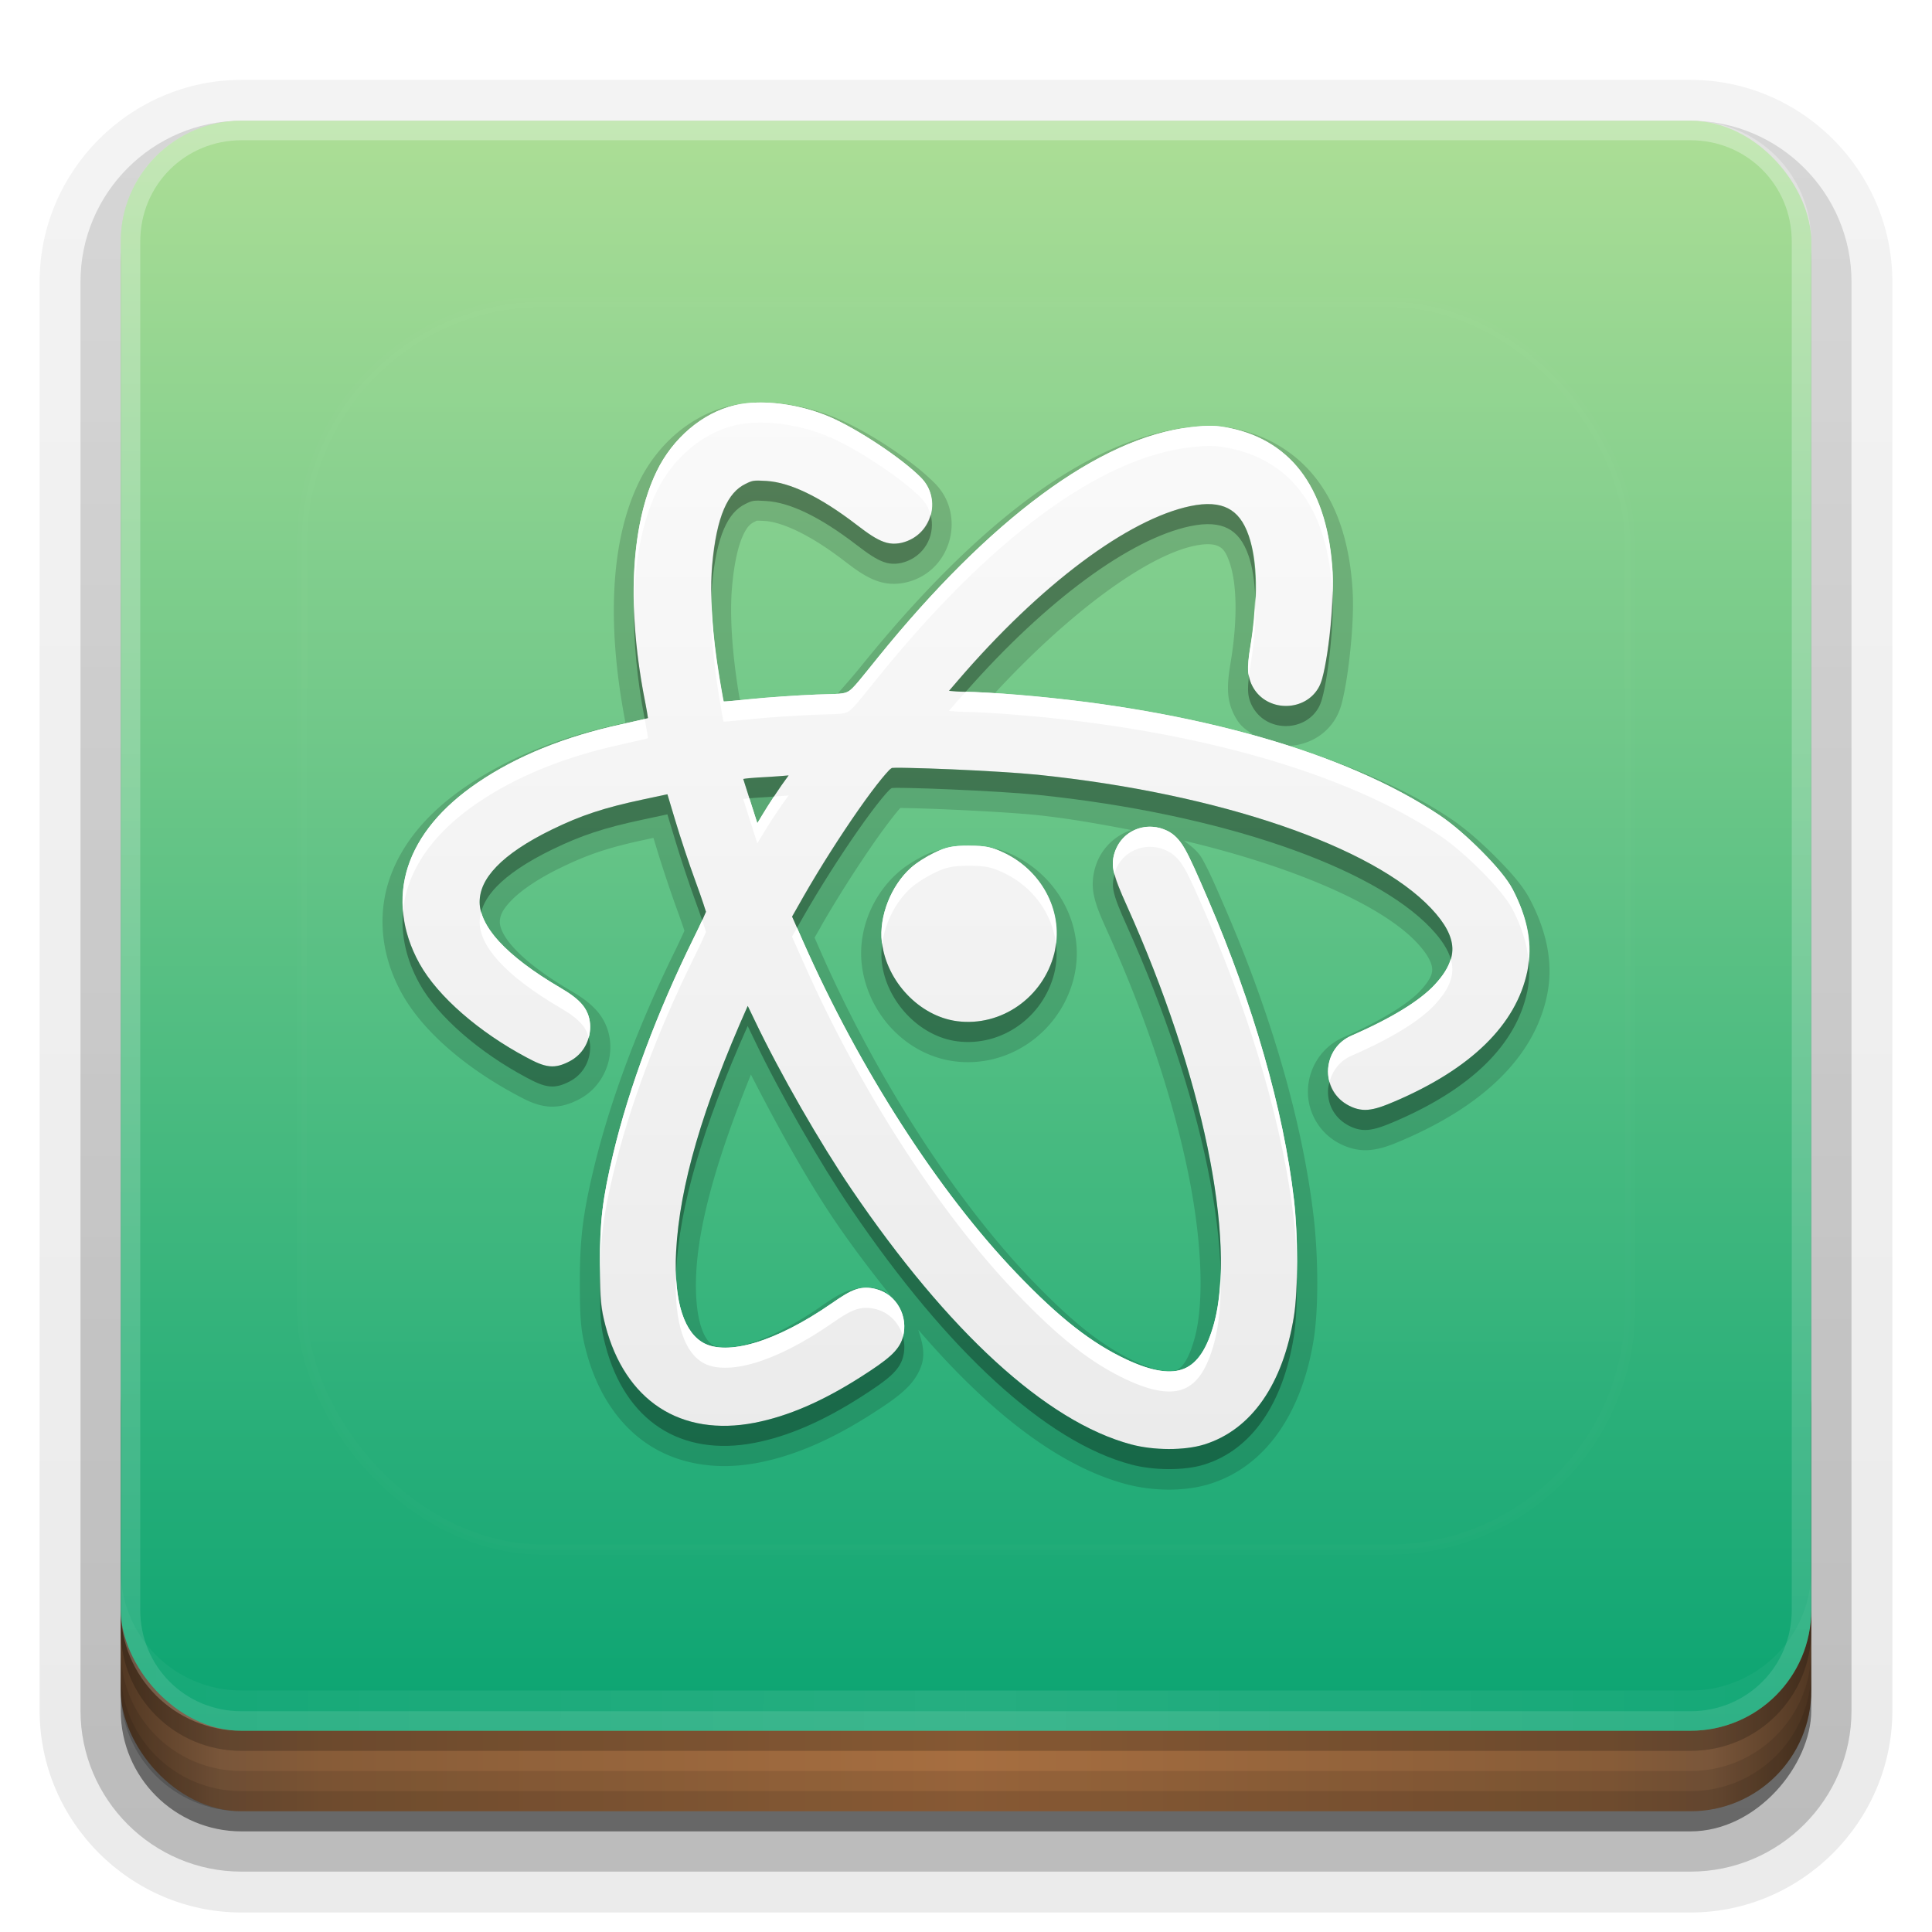 <?xml version="1.0" encoding="UTF-8" standalone="no"?>
<svg
   xmlns:dc="http://purl.org/dc/elements/1.1/"
   xmlns:cc="http://creativecommons.org/ns#"
   xmlns:rdf="http://www.w3.org/1999/02/22-rdf-syntax-ns#"
   xmlns:svg="http://www.w3.org/2000/svg"
   xmlns="http://www.w3.org/2000/svg"
   xmlns:xlink="http://www.w3.org/1999/xlink"
   xmlns:sodipodi="http://sodipodi.sourceforge.net/DTD/sodipodi-0.dtd"
   xmlns:inkscape="http://www.inkscape.org/namespaces/inkscape"
   width="96"
   height="96"
   version="1.0"
   id="svg125"
   sodipodi:docname="atom.svg"
   inkscape:version="0.92.2 5c3e80d, 2017-08-06">
  <sodipodi:namedview
     pagecolor="#ffffff"
     bordercolor="#666666"
     borderopacity="1"
     objecttolerance="10"
     gridtolerance="10"
     guidetolerance="10"
     inkscape:pageopacity="0"
     inkscape:pageshadow="2"
     inkscape:window-width="640"
     inkscape:window-height="480"
     id="namedview127"
     showgrid="false"
     inkscape:zoom="2.4583333"
     inkscape:cx="48"
     inkscape:cy="48"
     inkscape:window-x="0"
     inkscape:window-y="25"
     inkscape:window-maximized="0"
     inkscape:current-layer="svg125" />
  <defs
     id="defs49">
    <linearGradient
       id="linearGradient4384">
      <stop
         stop-color="#fff"
         offset="0"
         id="stop2" />
      <stop
         stop-color="#fff"
         stop-opacity="0"
         offset="1"
         id="stop4" />
    </linearGradient>
    <linearGradient
       id="ButtonShadow"
       x1="45.448"
       x2="45.448"
       y1="92.54"
       y2="7.016"
       gradientTransform="scale(1.006 .994)"
       gradientUnits="userSpaceOnUse">
      <stop
         offset="0"
         id="stop7" />
      <stop
         stop-opacity=".588"
         offset="1"
         id="stop9" />
    </linearGradient>
    <filter
       id="filter3174">
      <feGaussianBlur
         stdDeviation="1.71"
         id="feGaussianBlur12" />
    </filter>
    <filter
       id="filter3794"
       x="-.192"
       y="-.192"
       width="1.384"
       height="1.384">
      <feGaussianBlur
         stdDeviation="5.28"
         id="feGaussianBlur15" />
    </filter>
    <linearGradient
       id="linearGradient3613"
       x1="48"
       x2="48"
       y1="20.221"
       y2="138.66"
       gradientUnits="userSpaceOnUse">
      <stop
         stop-color="#fff"
         offset="0"
         id="stop18" />
      <stop
         stop-color="#fff"
         stop-opacity="0"
         offset="1"
         id="stop20" />
    </linearGradient>
    <linearGradient
       id="linearGradient3617"
       x1="48"
       x2="48"
       y1="90"
       y2="5.988"
       gradientUnits="userSpaceOnUse">
      <stop
         stop-color="#02a170"
         offset="0"
         id="stop23" />
      <stop
         stop-color="#adde96"
         offset="1"
         id="stop25" />
    </linearGradient>
    <linearGradient
       id="ButtonShadow-0"
       x1="45.448"
       x2="45.448"
       y1="92.54"
       y2="7.016"
       gradientTransform="matrix(1.006 0 0 .994 100 0)"
       gradientUnits="userSpaceOnUse">
      <stop
         offset="0"
         id="stop28" />
      <stop
         stop-opacity=".588"
         offset="1"
         id="stop30" />
    </linearGradient>
    <linearGradient
       id="linearGradient3780"
       x1="32.251"
       x2="32.251"
       y1="6.132"
       y2="90.239"
       gradientTransform="matrix(1.024 0 0 1.012 -1.143 -98.071)"
       gradientUnits="userSpaceOnUse"
       xlink:href="#ButtonShadow-0" />
    <linearGradient
       id="linearGradient3721"
       x1="32.251"
       x2="32.251"
       y1="6.132"
       y2="90.239"
       gradientTransform="translate(0,-97)"
       gradientUnits="userSpaceOnUse"
       xlink:href="#ButtonShadow-0" />
    <clipPath
       id="clipPath4355">
      <rect
         x="6"
         y="6"
         width="84"
         height="80"
         rx="6"
         ry="6"
         fill="#fff"
         id="rect35" />
    </clipPath>
    <linearGradient
       id="linearGradient4390"
       x1="48"
       x2="48"
       y1="88"
       y2="-40"
       gradientTransform="matrix(1,0,0,-1,0,92)"
       gradientUnits="userSpaceOnUse"
       xlink:href="#linearGradient4384" />
    <linearGradient
       id="linearGradient4429"
       x1="48"
       x2="112.12"
       y1="82"
       y2="82.455"
       gradientUnits="userSpaceOnUse"
       spreadMethod="reflect"
       xlink:href="#linearGradient4384" />
    <linearGradient
       id="linearGradient3870"
       x1="8"
       x2="50"
       y1="1033.4"
       y2="1033.4"
       gradientTransform="translate(-2 -956.36)"
       gradientUnits="userSpaceOnUse"
       spreadMethod="reflect">
      <stop
         stop-color="#523823"
         offset="0"
         id="stop40" />
      <stop
         stop-color="#79563a"
         offset=".118"
         id="stop42" />
      <stop
         stop-color="#875c38"
         offset=".238"
         id="stop44" />
      <stop
         stop-color="#a66e40"
         offset="1"
         id="stop46" />
    </linearGradient>
  </defs>
  <g
     display="none"
     id="g53">
    <rect
       x="5"
       y="7"
       width="86"
       height="85"
       rx="6"
       ry="6"
       fill="url(#ButtonShadow)"
       filter="url(#filter3174)"
       opacity=".9"
       id="rect51" />
  </g>
  <g
     id="g67">
    <g
       fill="url(#linearGradient3780)"
       id="g63">
      <path
         transform="scale(1,-1)"
         d="m12-95.031c-5.511 0-10.031 4.52-10.031 10.031v71c0 5.511 4.52 10.031 10.031 10.031h72c5.511 0 10.031-4.52 10.031-10.031v-71c0-5.511-4.52-10.031-10.031-10.031h-72z"
         opacity=".08"
         id="path55" />
      <path
         transform="scale(1,-1)"
         d="m12-94.031c-4.972 0-9.031 4.06-9.031 9.031v71c0 4.972 4.06 9.031 9.031 9.031h72c4.972 0 9.031-4.06 9.031-9.031v-71c0-4.972-4.06-9.031-9.031-9.031h-72z"
         opacity=".1"
         id="path57" />
      <path
         transform="scale(1,-1)"
         d="m12-93c-4.409 0-8 3.591-8 8v71c0 4.409 3.591 8 8 8h72c4.409 0 8-3.591 8-8v-71c0-4.409-3.591-8-8-8h-72z"
         opacity=".2"
         id="path59" />
      <rect
         transform="scale(1,-1)"
         x="5"
         y="-92"
         width="86"
         height="85"
         rx="7"
         ry="7"
         opacity=".3"
         id="rect61" />
    </g>
    <rect
       transform="scale(1,-1)"
       x="6"
       y="-91"
       width="84"
       height="84"
       rx="6"
       ry="6"
       fill="url(#linearGradient3721)"
       opacity=".45"
       id="rect65" />
  </g>
  <g
     id="g79">
    <rect
       x="6"
       y="64"
       width="84"
       height="26"
       rx="6"
       ry="6"
       color="#000000"
       fill="url(#linearGradient3870)"
       id="rect69" />
    <g
       id="g77">
      <path
         d="m6 82v2c0 3.324 2.676 6 6 6h72c3.324 0 6-2.676 6-6v-2c0 3.324-2.676 6-6 6h-72c-3.324 0-6-2.676-6-6z"
         color="#000000"
         opacity=".1"
         id="path71" />
      <path
         d="m6 83v1c0 3.324 2.676 6 6 6h72c3.324 0 6-2.676 6-6v-1c0 3.324-2.676 6-6 6h-72c-3.324 0-6-2.676-6-6z"
         color="#000000"
         opacity=".1"
         id="path73" />
      <path
         d="m6 80v1c0 3.324 2.676 6 6 6h72c3.324 0 6-2.676 6-6v-1c0 3.324-2.676 6-6 6h-72c-3.324 0-6-2.676-6-6z"
         opacity=".2"
         id="path75" />
    </g>
  </g>
  <g
     id="g87">
    <rect
       x="6"
       y="6"
       width="84"
       height="80"
       rx="6"
       ry="6"
       fill="url(#linearGradient3617)"
       id="rect81" />
    <path
       d="m12 86c-3.324 0-6-2.676-6-6v-68c0-3.324 2.676-6 6-6h72c3.324 0 6 2.676 6 6v68c0 3.324-2.676 6-6 6zm0-0.969h72c2.805 0 5.031-2.226 5.031-5.031v-68c0-2.805-2.226-5.031-5.031-5.031h-72c-2.805 0-5.031 2.226-5.031 5.031v68c0 2.805 2.226 5.031 5.031 5.031z"
       fill="url(#linearGradient4390)"
       opacity=".3"
       id="path83" />
    <path
       d="m6 78v2c0 3.324 2.676 6 6 6h72c3.324 0 6-2.676 6-6v-2c0 3.324-2.676 6-6 6h-72c-3.324 0-6-2.676-6-6z"
       fill="url(#linearGradient4429)"
       opacity=".1"
       id="path85" />
  </g>
  <g
     id="g91">
    <rect
       x="15"
       y="15"
       width="66"
       height="62"
       rx="12"
       ry="12"
       clip-path="url(#clipPath4355)"
       fill="url(#linearGradient3613)"
       filter="url(#filter3794)"
       opacity=".1"
       stroke="#fff"
       stroke-linecap="round"
       stroke-width=".5"
       id="rect89" />
  </g>
  <defs
     id="defs101">
    <filter
       id="w">
      <feGaussianBlur
         stdDeviation="0.232"
         id="feGaussianBlur93" />
    </filter>
    <linearGradient
       id="a"
       gradientUnits="userSpaceOnUse"
       x1="8"
       y1="1.5"
       x2="8"
       y2="14.5">
      <stop
         stop-color="#fafafa"
         offset="0"
         id="stop96" />
      <stop
         stop-color="#ebebeb"
         offset="1"
         id="stop98" />
    </linearGradient>
  </defs>
  <g
     transform="translate(0,-2)"
     id="g123">
    <path
       style="opacity:0.15;fill:#000000"
       d="m 5.395,1.25 a 0.25,0.25 0 0 0 -0.051,0.006 0.25,0.25 0 0 0 -0.004,0.002 C 5.249,1.263 5.158,1.271 5.072,1.291 4.58,1.406 4.162,1.773 3.934,2.246 3.571,2.998 3.544,4.061 3.77,5.229 3.733,5.237 3.708,5.243 3.668,5.252 2.938,5.412 2.312,5.663 1.791,6.018 1.315,6.341 0.98,6.736 0.832,7.189 0.684,7.644 0.742,8.141 0.992,8.592 1.261,9.076 1.806,9.527 2.422,9.855 2.542,9.92 2.656,9.978 2.799,9.994 2.955,10.011 3.09,9.96 3.193,9.906 3.436,9.78 3.582,9.523 3.582,9.254 3.582,9.107 3.534,8.955 3.434,8.83 3.34,8.715 3.223,8.635 3.086,8.555 2.762,8.365 2.525,8.181 2.385,8.027 2.244,7.874 2.209,7.761 2.209,7.707 2.209,7.634 2.233,7.559 2.35,7.438 2.465,7.318 2.669,7.173 2.965,7.029 3.313,6.86 3.569,6.775 4.037,6.676 l 0.08,-0.018 0.027,0.088 C 4.212,6.974 4.326,7.318 4.406,7.537 4.443,7.638 4.476,7.733 4.5,7.805 c 0.001,0.003 9.389e-4,0.005 0.002,0.008 -0.027,0.06 -0.065,0.142 -0.107,0.229 C 3.933,8.978 3.578,9.922 3.375,10.77 c -0.137,0.571 -0.174,0.89 -0.172,1.438 0.001,0.444 0.015,0.585 0.078,0.824 0.132,0.504 0.395,0.915 0.775,1.164 0.382,0.25 0.861,0.321 1.361,0.225 0.456,-0.088 0.917,-0.29 1.408,-0.604 0.177,-0.113 0.3,-0.197 0.4,-0.287 0.106,-0.094 0.188,-0.206 0.227,-0.338 0.043,-0.146 -0.002,-0.287 -0.045,-0.424 0.869,1.012 1.739,1.694 2.58,1.918 0.33,0.088 0.727,0.097 1.047,-0.004 0.703,-0.221 1.142,-0.9 1.285,-1.791 0.063,-0.39 0.056,-1.043 0,-1.521 C 12.187,10.227 11.806,8.895 11.24,7.58 11.099,7.252 11.016,7.062 10.934,6.918 10.873,6.812 10.788,6.756 10.707,6.693 c 1.373,0.325 2.45,0.798 2.889,1.262 0.155,0.164 0.193,0.272 0.195,0.33 0.003,0.059 -0.017,0.132 -0.152,0.277 C 13.503,8.708 13.179,8.921 12.686,9.137 12.438,9.245 12.273,9.483 12.25,9.75 c -0.024,0.277 0.116,0.546 0.355,0.686 0.11,0.064 0.253,0.114 0.41,0.1 0.143,-0.013 0.266,-0.061 0.414,-0.125 0.978,-0.42 1.628,-1.02 1.789,-1.797 0.08,-0.387 0.001,-0.778 -0.205,-1.178 C 14.919,7.252 14.765,7.083 14.588,6.904 14.41,6.725 14.211,6.547 14.021,6.42 13.481,6.057 12.788,5.761 12.012,5.516 12.242,5.504 12.466,5.39 12.594,5.17 12.658,5.059 12.678,4.951 12.701,4.838 12.725,4.719 12.745,4.582 12.762,4.438 12.796,4.147 12.817,3.834 12.803,3.592 12.772,3.064 12.645,2.611 12.396,2.258 12.147,1.903 11.775,1.666 11.334,1.574 11.145,1.535 10.996,1.533 10.764,1.559 9.499,1.7 8.112,2.777 6.713,4.506 6.492,4.779 6.363,4.902 6.412,4.873 c 0.005,-0.003 0.033,-0.008 -0.014,-0.004 -0.04,0.003 -0.134,0.003 -0.266,0.008 -0.246,0.01 -0.617,0.036 -0.85,0.061 -0.035,0.004 -0.057,0.005 -0.09,0.008 -0.005,-0.028 -0.009,-0.046 -0.014,-0.076 C 5.091,4.336 5.064,3.872 5.094,3.539 5.119,3.255 5.167,3.046 5.221,2.922 c 0.055,-0.127 0.097,-0.162 0.148,-0.188 0.042,-0.021 0.033,-0.016 0.029,-0.016 -0.004,5.463e-4 0.028,-8.897e-4 0.105,0.004 0.203,0.013 0.543,0.157 0.98,0.492 0.15,0.115 0.266,0.2 0.41,0.252 0.163,0.059 0.331,0.04 0.463,-0.012 C 7.84,3.268 7.98,2.627 7.617,2.258 7.333,1.969 6.791,1.615 6.398,1.447 6.077,1.31 5.722,1.241 5.395,1.25 Z m 5.439,1.781 c 0.173,-0.037 0.26,-0.017 0.305,0.006 0.047,0.024 0.087,0.06 0.135,0.199 0.086,0.25 0.106,0.68 0.014,1.24 -0.025,0.151 -0.04,0.269 -0.031,0.391 0.01,0.136 0.06,0.254 0.123,0.346 0.052,0.075 0.125,0.121 0.195,0.168 C 10.699,5.142 9.724,4.97 8.672,4.883 8.552,4.873 8.468,4.872 8.354,4.865 9.287,3.855 10.242,3.157 10.834,3.031 Z M 7.184,6.287 c 0.033,2.397e-4 0.065,0.001 0.113,0.002 0.137,0.003 0.319,0.009 0.514,0.018 0.39,0.017 0.833,0.044 1.049,0.066 0.419,0.043 0.808,0.115 1.195,0.188 -0.176,0.059 -0.328,0.185 -0.412,0.365 -0.055,0.118 -0.089,0.276 -0.055,0.441 0.03,0.147 0.092,0.284 0.186,0.492 0.462,1.027 0.797,2.049 0.98,2.934 0.183,0.884 0.204,1.642 0.088,2.074 -0.079,0.293 -0.168,0.379 -0.229,0.404 -0.058,0.024 -0.216,0.03 -0.514,-0.109 C 9.701,12.975 9.332,12.689 8.807,12.141 7.866,11.158 6.893,9.651 6.205,8.094 L 6.119,7.898 6.197,7.762 v -0.002 C 6.401,7.403 6.656,7.006 6.869,6.701 6.975,6.549 7.073,6.42 7.145,6.332 c 0.018,-0.022 0.025,-0.029 0.039,-0.045 z m 0.855,0.467 a 0.25,0.25 0 0 0 -0.096,0.02 0.25,0.25 0 0 0 -0.002,0.002 C 7.778,6.786 7.632,6.804 7.494,6.871 7.376,6.929 7.252,7.003 7.15,7.094 6.834,7.376 6.657,7.81 6.705,8.23 6.774,8.837 7.254,9.356 7.857,9.434 8.534,9.521 9.17,9.07 9.338,8.404 9.493,7.788 9.165,7.15 8.586,6.871 8.415,6.789 8.259,6.754 8.039,6.754 Z m -2.711,2.844 c 0.313,0.613 0.698,1.311 1.043,1.818 0.243,0.358 0.488,0.673 0.732,0.98 -0.059,-0.037 -0.089,-0.109 -0.16,-0.127 -0.116,-0.03 -0.257,-0.035 -0.396,0.014 v -0.002 c -0.128,0.044 -0.229,0.115 -0.359,0.205 -0.332,0.23 -0.641,0.382 -0.881,0.453 -0.238,0.071 -0.399,0.047 -0.441,0.025 -0.05,-0.026 -0.107,-0.08 -0.156,-0.23 -0.049,-0.149 -0.076,-0.379 -0.061,-0.674 0.034,-0.651 0.278,-1.475 0.68,-2.463 z"
       id="path103"
       inkscape:original="m5.4 1.5008c-0.096199 0.00246-0.1884 0.013215-0.27154 0.032693-0.40367 0.094595-0.77337 0.41271-0.97059 0.82118-0.33097 0.68545-0.37214 1.7327-0.13673 2.8962 0.013085 0.064672 0.021836 0.12452 0.028887 0.16924-0.014391 0.0036-0.024499 0.00724-0.042367 0.011539-0.074505 0.017954-0.17621 0.041146-0.28694 0.065386-0.70557 0.15443-1.2998 0.3941-1.7891 0.72695-0.44291 0.30129-0.73662 0.65505-0.86275 1.0423-0.12613 0.3873-0.079359 0.80403 0.14251 1.2039 0.22778 0.41052 0.74606 0.85485 1.3288 1.1654 0.11552 0.06157 0.19684 0.09994 0.28502 0.10962 0.08818 0.0097 0.16914-0.01818 0.25228-0.06155 0.16033-0.0836 0.2542-0.24565 0.2542-0.42886 0-0.095676-0.029157-0.18906-0.092438-0.26732-0.06328-0.078244-0.15323-0.14346-0.27924-0.21731-0.33842-0.19834-0.59431-0.39313-0.76068-0.57502s-0.24072-0.34714-0.24072-0.48848c0-0.14593 0.063455-0.29004 0.20991-0.44232 0.14646-0.15228 0.37512-0.30737 0.6875-0.45963 0.36316-0.17701 0.64945-0.2712 1.1285-0.37309l0.3062-0.065386 0.092437 0.3077c0.06548 0.21969 0.18049 0.56603 0.25806 0.77695 0.037903 0.10307 0.07157 0.19963 0.096289 0.27309 0.01236 0.036726 0.02235 0.068807 0.028887 0.090388 0.00164 0.00539 0.00268 0.00742 0.00386 0.011539-6.861e-4 0.00175-0.00114 0.00191-0.00192 0.00385-0.00754 0.018693-0.019985 0.046365-0.034664 0.078849-0.029365 0.064963-0.07044 0.15075-0.11555 0.24231-0.45481 0.92304-0.80246 1.8532-0.99948 2.677-0.1344 0.56197-0.1674 0.8419-0.16562 1.3789 0.00148 0.44136 0.0093 0.53274 0.069328 0.76156 0.12017 0.45821 0.35158 0.80752 0.6721 1.0173 0.32052 0.20982 0.72673 0.27527 1.1767 0.18847 0.41696-0.08044 0.84901-0.26771 1.3211-0.56925 0.17354-0.11085 0.28668-0.18916 0.36782-0.26155 0.081149-0.07238 0.13134-0.14596 0.15406-0.22308 0.077318-0.26245-0.071378-0.54067-0.33316-0.60771-0.080946-0.02073-0.16643-0.02406-0.25228 0.0058-0.085852 0.02983-0.17136 0.08502-0.2985 0.17308-0.34803 0.24101-0.67573 0.40642-0.95134 0.48848s-0.49419 0.07801-0.62973 0.0077c-0.12024-0.06243-0.21485-0.18384-0.27732-0.37506s-0.089911-0.44923-0.07318-0.76541c0.043054-0.81361 0.32495-1.7844 0.88971-3.052l0.088586 0.18462c0.31346 0.65549 0.80783 1.5168 1.2017 2.0962 1.1926 1.7545 2.4119 2.8842 3.4741 3.1674 0.27622 0.07363 0.66039 0.07748 0.90704 0 0.59249-0.18611 0.97897-0.75828 1.1131-1.5924 0.0544-0.33824 0.05251-1.0023 0-1.4539-0.12898-1.1094-0.50572-2.4215-1.063-3.7174-0.14095-0.32774-0.22323-0.51513-0.29272-0.63656s-0.13997-0.18486-0.21761-0.22308c-0.23746-0.11691-0.51935-0.025019-0.62973 0.21155-0.038622 0.082771-0.0588 0.17674-0.036589 0.28462 0.02221 0.10789 0.075021 0.23452 0.16754 0.4404 0.46849 1.0425 0.80971 2.0801 0.99756 2.9866 0.18785 0.9065 0.2208 1.6842 0.08474 2.1885-0.08859 0.3284-0.21218 0.50176-0.37168 0.56925-0.15949 0.06749-0.39029 0.0404-0.71832-0.11347-0.43416-0.20365-0.83125-0.51299-1.3673-1.0731-0.96867-1.0121-1.9509-2.5368-2.6499-4.1194l-0.13673-0.30963 0.14058-0.24808c0.20852-0.36519 0.46564-0.76663 0.68365-1.0789 0.109-0.15613 0.2094-0.28973 0.28694-0.38463 0.038773-0.047448 0.071681-0.085149 0.096289-0.10962 0.024609-0.024469 0.053494-0.033446 0.023109-0.025002-0.012608 0.00351-0.00216 7.261e-4 0.00963 0 0.011792-7.26e-4 0.028733-0.00162 0.05007-0.00192 0.042675-6.152e-4 0.10153 5.954e-4 0.17139 0.00192 0.13972 0.00266 0.32363 0.00878 0.51996 0.017308 0.39266 0.017064 0.83569 0.043676 1.065 0.067309 2.2778 0.23479 4.1695 0.89502 4.8915 1.6597 0.17753 0.18802 0.25774 0.34734 0.26383 0.4904 0.0061 0.14306-0.05975 0.28781-0.21954 0.45963-0.1808 0.19442-0.52574 0.41018-1.0361 0.63271-0.16448 0.071728-0.27142 0.22446-0.28694 0.40578-0.01584 0.18491 0.07243 0.35446 0.23302 0.44809 0.07897 0.04604 0.16622 0.07394 0.26191 0.06539 0.09568-0.0086 0.19487-0.04477 0.33701-0.10577 0.93686-0.40206 1.504-0.94643 1.6427-1.6174 0.0677-0.32749 8e-3 -0.64484-0.18102-1.0116-0.0686-0.13308-0.21197-0.30021-0.3813-0.47117-0.16934-0.17096-0.36201-0.34083-0.52766-0.45194-1.1644-0.78099-3.0488-1.3148-5.2324-1.4962-0.25169-0.020914-0.54317-0.037384-0.66247-0.038463-0.07701-6.97e-4 -0.14162-0.00617-0.20028-0.011539l0.10399-0.12116c1.0377-1.2102 2.1237-2.0109 2.8906-2.1731 0.2072-0.043848 0.35809-0.030352 0.46989 0.026924s0.19664 0.16243 0.25806 0.3404c0.1091 0.31616 0.11969 0.77945 0.02311 1.3635-0.024 0.14513-0.03514 0.24406-0.02889 0.33078 0.0062 0.086725 0.03697 0.15934 0.08088 0.22308 0.18904 0.27448 0.6249 0.26099 0.7915-0.026924 0.03751-0.064822 0.05696-0.14672 0.07896-0.25578 0.02199-0.10906 0.04144-0.24091 0.05777-0.38078 0.03267-0.27975 0.051-0.58754 0.03852-0.80195-0.0289-0.49643-0.14676-0.90022-0.36012-1.2039s-0.52231-0.50177-0.90897-0.58271c-0.17312-0.036236-0.26809-0.038483-0.49108-0.013462-1.1394 0.12785-2.5055 1.1537-3.8843 2.8578-0.21988 0.27176-0.30718 0.38694-0.36782 0.42309-0.030325 0.018074-0.060471 0.025773-0.12132 0.030771-0.060854 5e-3 -0.14842 0.00458-0.27539 0.00962-0.23874 0.00945-0.61071 0.034552-0.83386 0.057695-0.10892 0.011295-0.21013 0.021401-0.28309 0.026924-0.016585 0.00126-0.02505 0.00106-0.038516 0.00192-0.00253-0.012848-0.00475-0.02079-0.0077-0.036542-0.01302-0.069379-0.029028-0.1641-0.046222-0.26732-0.091159-0.54727-0.12111-1.0265-0.088586-1.3924 0.026682-0.30015 0.075942-0.53052 0.14636-0.69425 0.070417-0.16373 0.15835-0.25964 0.26768-0.31347 0.089073-0.043856 0.10118-0.04634 0.25998-0.03654 0.28953 0.017874 0.65971 0.19138 1.117 0.54233 0.14603 0.11208 0.2444 0.17985 0.34279 0.21539 0.098391 0.035538 0.19711 0.025275 0.28694-0.00962 0.32489-0.12618 0.41665-0.54102 0.17332-0.78848-0.23586-0.23986-0.79503-0.60967-1.1381-0.75579-0.28688-0.12218-0.6147-0.18441-0.90127-0.17693zm0.39671 4.6309-0.015406 0.021155c-0.087691 0.11692-0.2292 0.33158-0.32161 0.48655l-0.051996 0.086541-0.071254-0.22308-0.10399-0.32693c0.020268-0.00274 0.032468-0.00586 0.075106-0.00962 0.065509-0.00577 0.14914-0.011007 0.23302-0.015385 0.10903-0.00572 0.1759-0.012697 0.25613-0.019231zm2.2416 0.87311c-0.20545 0-0.28528 0.017015-0.43523 0.090388-0.099085 0.048455-0.21592 0.12122-0.28694 0.18462-0.24655 0.22009-0.39862 0.60321-0.36205 0.92311 0.055514 0.48553 0.46568 0.92223 0.93593 0.98272 0.5476 0.070439 1.0678-0.2956 1.2055-0.84233 0.12462-0.4947-0.1394-1.0155-0.61818-1.2462-0.15537-0.074844-0.23307-0.092311-0.43908-0.092311z"
       transform="matrix(4,0,0,4,16,17)"
       inkscape:radius="0.25"
       sodipodi:type="inkscape:offset" />
    <g
       id="Bevel1">
      <path
         fill="#000"
         opacity=".10"
         sodipodi:type="inkscape:offset"
         inkscape:radius="0.5"
         transform="translate(16,17) scale(4)"
         inkscape:original="m5.4 1.5008c-0.096199 0.00246-0.1884 0.013215-0.27154 0.032693-0.40367 0.094595-0.77337 0.41271-0.97059 0.82118-0.33097 0.68545-0.37214 1.7327-0.13673 2.8962 0.013085 0.064672 0.021836 0.12452 0.028887 0.16924-0.014391 0.0036-0.024499 0.00724-0.042367 0.011539-0.074505 0.017954-0.17621 0.041146-0.28694 0.065386-0.70557 0.15443-1.2998 0.3941-1.7891 0.72695-0.44291 0.30129-0.73662 0.65505-0.86275 1.0423-0.12613 0.3873-0.079359 0.80403 0.14251 1.2039 0.22778 0.41052 0.74606 0.85485 1.3288 1.1654 0.11552 0.06157 0.19684 0.09994 0.28502 0.10962 0.08818 0.0097 0.16914-0.01818 0.25228-0.06155 0.16033-0.0836 0.2542-0.24565 0.2542-0.42886 0-0.095676-0.029157-0.18906-0.092438-0.26732-0.06328-0.078244-0.15323-0.14346-0.27924-0.21731-0.33842-0.19834-0.59431-0.39313-0.76068-0.57502s-0.24072-0.34714-0.24072-0.48848c0-0.14593 0.063455-0.29004 0.20991-0.44232 0.14646-0.15228 0.37512-0.30737 0.6875-0.45963 0.36316-0.17701 0.64945-0.2712 1.1285-0.37309l0.3062-0.065386 0.092437 0.3077c0.06548 0.21969 0.18049 0.56603 0.25806 0.77695 0.037903 0.10307 0.07157 0.19963 0.096289 0.27309 0.01236 0.036726 0.02235 0.068807 0.028887 0.090388 0.00164 0.00539 0.00268 0.00742 0.00386 0.011539-6.861e-4 0.00175-0.00114 0.00191-0.00192 0.00385-0.00754 0.018693-0.019985 0.046365-0.034664 0.078849-0.029365 0.064963-0.07044 0.15075-0.11555 0.24231-0.45481 0.92304-0.80246 1.8532-0.99948 2.677-0.1344 0.56197-0.1674 0.8419-0.16562 1.3789 0.00148 0.44136 0.0093 0.53274 0.069328 0.76156 0.12017 0.45821 0.35158 0.80752 0.6721 1.0173 0.32052 0.20982 0.72673 0.27527 1.1767 0.18847 0.41696-0.08044 0.84901-0.26771 1.3211-0.56925 0.17354-0.11085 0.28668-0.18916 0.36782-0.26155 0.081149-0.07238 0.13134-0.14596 0.15406-0.22308 0.077318-0.26245-0.071378-0.54067-0.33316-0.60771-0.080946-0.02073-0.16643-0.02406-0.25228 0.0058-0.085852 0.02983-0.17136 0.08502-0.2985 0.17308-0.34803 0.24101-0.67573 0.40642-0.95134 0.48848s-0.49419 0.07801-0.62973 0.0077c-0.12024-0.06243-0.21485-0.18384-0.27732-0.37506s-0.089911-0.44923-0.07318-0.76541c0.043054-0.81361 0.32495-1.7844 0.88971-3.052l0.088586 0.18462c0.31346 0.65549 0.80783 1.5168 1.2017 2.0962 1.1926 1.7545 2.4119 2.8842 3.4741 3.1674 0.27622 0.07363 0.66039 0.07748 0.90704 0 0.59249-0.18611 0.97897-0.75828 1.1131-1.5924 0.0544-0.33824 0.05251-1.0023 0-1.4539-0.12898-1.1094-0.50572-2.4215-1.063-3.7174-0.14095-0.32774-0.22323-0.51513-0.29272-0.63656s-0.13997-0.18486-0.21761-0.22308c-0.23746-0.11691-0.51935-0.025019-0.62973 0.21155-0.038622 0.082771-0.0588 0.17674-0.036589 0.28462 0.02221 0.10789 0.075021 0.23452 0.16754 0.4404 0.46849 1.0425 0.80971 2.0801 0.99756 2.9866 0.18785 0.9065 0.2208 1.6842 0.08474 2.1885-0.08859 0.3284-0.21218 0.50176-0.37168 0.56925-0.15949 0.06749-0.39029 0.0404-0.71832-0.11347-0.43416-0.20365-0.83125-0.51299-1.3673-1.0731-0.96867-1.0121-1.9509-2.5368-2.6499-4.1194l-0.13673-0.30963 0.14058-0.24808c0.20852-0.36519 0.46564-0.76663 0.68365-1.0789 0.109-0.15613 0.2094-0.28973 0.28694-0.38463 0.038773-0.047448 0.071681-0.085149 0.096289-0.10962 0.024609-0.024469 0.053494-0.033446 0.023109-0.025002-0.012608 0.00351-0.00216 7.261e-4 0.00963 0 0.011792-7.26e-4 0.028733-0.00162 0.05007-0.00192 0.042675-6.152e-4 0.10153 5.954e-4 0.17139 0.00192 0.13972 0.00266 0.32363 0.00878 0.51996 0.017308 0.39266 0.017064 0.83569 0.043676 1.065 0.067309 2.2778 0.23479 4.1695 0.89502 4.8915 1.6597 0.17753 0.18802 0.25774 0.34734 0.26383 0.4904 0.0061 0.14306-0.05975 0.28781-0.21954 0.45963-0.1808 0.19442-0.52574 0.41018-1.0361 0.63271-0.16448 0.071728-0.27142 0.22446-0.28694 0.40578-0.01584 0.18491 0.07243 0.35446 0.23302 0.44809 0.07897 0.04604 0.16622 0.07394 0.26191 0.06539 0.09568-0.0086 0.19487-0.04477 0.33701-0.10577 0.93686-0.40206 1.504-0.94643 1.6427-1.6174 0.0677-0.32749 8e-3 -0.64484-0.18102-1.0116-0.0686-0.13308-0.21197-0.30021-0.3813-0.47117-0.16934-0.17096-0.36201-0.34083-0.52766-0.45194-1.1644-0.78099-3.0488-1.3148-5.2324-1.4962-0.25169-0.020914-0.54317-0.037384-0.66247-0.038463-0.07701-6.97e-4 -0.14162-0.00617-0.20028-0.011539l0.10399-0.12116c1.0377-1.2102 2.1237-2.0109 2.8906-2.1731 0.2072-0.043848 0.35809-0.030352 0.46989 0.026924s0.19664 0.16243 0.25806 0.3404c0.1091 0.31616 0.11969 0.77945 0.02311 1.3635-0.024 0.14513-0.03514 0.24406-0.02889 0.33078 0.0062 0.086725 0.03697 0.15934 0.08088 0.22308 0.18904 0.27448 0.6249 0.26099 0.7915-0.026924 0.03751-0.064822 0.05696-0.14672 0.07896-0.25578 0.02199-0.10906 0.04144-0.24091 0.05777-0.38078 0.03267-0.27975 0.051-0.58754 0.03852-0.80195-0.0289-0.49643-0.14676-0.90022-0.36012-1.2039s-0.52231-0.50177-0.90897-0.58271c-0.17312-0.036236-0.26809-0.038483-0.49108-0.013462-1.1394 0.12785-2.5055 1.1537-3.8843 2.8578-0.21988 0.27176-0.30718 0.38694-0.36782 0.42309-0.030325 0.018074-0.060471 0.025773-0.12132 0.030771-0.060854 5e-3 -0.14842 0.00458-0.27539 0.00962-0.23874 0.00945-0.61071 0.034552-0.83386 0.057695-0.10892 0.011295-0.21013 0.021401-0.28309 0.026924-0.016585 0.00126-0.02505 0.00106-0.038516 0.00192-0.00253-0.012848-0.00475-0.02079-0.0077-0.036542-0.01302-0.069379-0.029028-0.1641-0.046222-0.26732-0.091159-0.54727-0.12111-1.0265-0.088586-1.3924 0.026682-0.30015 0.075942-0.53052 0.14636-0.69425 0.070417-0.16373 0.15835-0.25964 0.26768-0.31347 0.089073-0.043856 0.10118-0.04634 0.25998-0.03654 0.28953 0.017874 0.65971 0.19138 1.117 0.54233 0.14603 0.11208 0.2444 0.17985 0.34279 0.21539 0.098391 0.035538 0.19711 0.025275 0.28694-0.00962 0.32489-0.12618 0.41665-0.54102 0.17332-0.78848-0.23586-0.23986-0.79503-0.60967-1.1381-0.75579-0.28688-0.12218-0.6147-0.18441-0.90127-0.17693zm0.39671 4.6309-0.015406 0.021155c-0.087691 0.11692-0.2292 0.33158-0.32161 0.48655l-0.051996 0.086541-0.071254-0.22308-0.10399-0.32693c0.020268-0.00274 0.032468-0.00586 0.075106-0.00962 0.065509-0.00577 0.14914-0.011007 0.23302-0.015385 0.10903-0.00572 0.1759-0.012697 0.25613-0.019231zm2.2416 0.87311c-0.20545 0-0.28528 0.017015-0.43523 0.090388-0.099085 0.048455-0.21592 0.12122-0.28694 0.18462-0.24655 0.22009-0.39862 0.60321-0.36205 0.92311 0.055514 0.48553 0.46568 0.92223 0.93593 0.98272 0.5476 0.070439 1.0678-0.2956 1.2055-0.84233 0.12462-0.4947-0.1394-1.0155-0.61818-1.2462-0.15537-0.074844-0.23307-0.092311-0.43908-0.092311z"
         id="path106" />
    </g>
    <g
       id="Bevel2">
      <path
         fill="#000"
         opacity=".05"
         sodipodi:type="inkscape:offset"
         inkscape:radius="0.75"
         transform="translate(16,17) scale(4)"
         inkscape:original="m5.4 1.5008c-0.096199 0.00246-0.1884 0.013215-0.27154 0.032693-0.40367 0.094595-0.77337 0.41271-0.97059 0.82118-0.33097 0.68545-0.37214 1.7327-0.13673 2.8962 0.013085 0.064672 0.021836 0.12452 0.028887 0.16924-0.014391 0.0036-0.024499 0.00724-0.042367 0.011539-0.074505 0.017954-0.17621 0.041146-0.28694 0.065386-0.70557 0.15443-1.2998 0.3941-1.7891 0.72695-0.44291 0.30129-0.73662 0.65505-0.86275 1.0423-0.12613 0.3873-0.079359 0.80403 0.14251 1.2039 0.22778 0.41052 0.74606 0.85485 1.3288 1.1654 0.11552 0.06157 0.19684 0.09994 0.28502 0.10962 0.08818 0.0097 0.16914-0.01818 0.25228-0.06155 0.16033-0.0836 0.2542-0.24565 0.2542-0.42886 0-0.095676-0.029157-0.18906-0.092438-0.26732-0.06328-0.078244-0.15323-0.14346-0.27924-0.21731-0.33842-0.19834-0.59431-0.39313-0.76068-0.57502s-0.24072-0.34714-0.24072-0.48848c0-0.14593 0.063455-0.29004 0.20991-0.44232 0.14646-0.15228 0.37512-0.30737 0.6875-0.45963 0.36316-0.17701 0.64945-0.2712 1.1285-0.37309l0.3062-0.065386 0.092437 0.3077c0.06548 0.21969 0.18049 0.56603 0.25806 0.77695 0.037903 0.10307 0.07157 0.19963 0.096289 0.27309 0.01236 0.036726 0.02235 0.068807 0.028887 0.090388 0.00164 0.00539 0.00268 0.00742 0.00386 0.011539-6.861e-4 0.00175-0.00114 0.00191-0.00192 0.00385-0.00754 0.018693-0.019985 0.046365-0.034664 0.078849-0.029365 0.064963-0.07044 0.15075-0.11555 0.24231-0.45481 0.92304-0.80246 1.8532-0.99948 2.677-0.1344 0.56197-0.1674 0.8419-0.16562 1.3789 0.00148 0.44136 0.0093 0.53274 0.069328 0.76156 0.12017 0.45821 0.35158 0.80752 0.6721 1.0173 0.32052 0.20982 0.72673 0.27527 1.1767 0.18847 0.41696-0.08044 0.84901-0.26771 1.3211-0.56925 0.17354-0.11085 0.28668-0.18916 0.36782-0.26155 0.081149-0.07238 0.13134-0.14596 0.15406-0.22308 0.077318-0.26245-0.071378-0.54067-0.33316-0.60771-0.080946-0.02073-0.16643-0.02406-0.25228 0.0058-0.085852 0.02983-0.17136 0.08502-0.2985 0.17308-0.34803 0.24101-0.67573 0.40642-0.95134 0.48848s-0.49419 0.07801-0.62973 0.0077c-0.12024-0.06243-0.21485-0.18384-0.27732-0.37506s-0.089911-0.44923-0.07318-0.76541c0.043054-0.81361 0.32495-1.7844 0.88971-3.052l0.088586 0.18462c0.31346 0.65549 0.80783 1.5168 1.2017 2.0962 1.1926 1.7545 2.4119 2.8842 3.4741 3.1674 0.27622 0.07363 0.66039 0.07748 0.90704 0 0.59249-0.18611 0.97897-0.75828 1.1131-1.5924 0.0544-0.33824 0.05251-1.0023 0-1.4539-0.12898-1.1094-0.50572-2.4215-1.063-3.7174-0.14095-0.32774-0.22323-0.51513-0.29272-0.63656s-0.13997-0.18486-0.21761-0.22308c-0.23746-0.11691-0.51935-0.025019-0.62973 0.21155-0.038622 0.082771-0.0588 0.17674-0.036589 0.28462 0.02221 0.10789 0.075021 0.23452 0.16754 0.4404 0.46849 1.0425 0.80971 2.0801 0.99756 2.9866 0.18785 0.9065 0.2208 1.6842 0.08474 2.1885-0.08859 0.3284-0.21218 0.50176-0.37168 0.56925-0.15949 0.06749-0.39029 0.0404-0.71832-0.11347-0.43416-0.20365-0.83125-0.51299-1.3673-1.0731-0.96867-1.0121-1.9509-2.5368-2.6499-4.1194l-0.13673-0.30963 0.14058-0.24808c0.20852-0.36519 0.46564-0.76663 0.68365-1.0789 0.109-0.15613 0.2094-0.28973 0.28694-0.38463 0.038773-0.047448 0.071681-0.085149 0.096289-0.10962 0.024609-0.024469 0.053494-0.033446 0.023109-0.025002-0.012608 0.00351-0.00216 7.261e-4 0.00963 0 0.011792-7.26e-4 0.028733-0.00162 0.05007-0.00192 0.042675-6.152e-4 0.10153 5.954e-4 0.17139 0.00192 0.13972 0.00266 0.32363 0.00878 0.51996 0.017308 0.39266 0.017064 0.83569 0.043676 1.065 0.067309 2.2778 0.23479 4.1695 0.89502 4.8915 1.6597 0.17753 0.18802 0.25774 0.34734 0.26383 0.4904 0.0061 0.14306-0.05975 0.28781-0.21954 0.45963-0.1808 0.19442-0.52574 0.41018-1.0361 0.63271-0.16448 0.071728-0.27142 0.22446-0.28694 0.40578-0.01584 0.18491 0.07243 0.35446 0.23302 0.44809 0.07897 0.04604 0.16622 0.07394 0.26191 0.06539 0.09568-0.0086 0.19487-0.04477 0.33701-0.10577 0.93686-0.40206 1.504-0.94643 1.6427-1.6174 0.0677-0.32749 8e-3 -0.64484-0.18102-1.0116-0.0686-0.13308-0.21197-0.30021-0.3813-0.47117-0.16934-0.17096-0.36201-0.34083-0.52766-0.45194-1.1644-0.78099-3.0488-1.3148-5.2324-1.4962-0.25169-0.020914-0.54317-0.037384-0.66247-0.038463-0.07701-6.97e-4 -0.14162-0.00617-0.20028-0.011539l0.10399-0.12116c1.0377-1.2102 2.1237-2.0109 2.8906-2.1731 0.2072-0.043848 0.35809-0.030352 0.46989 0.026924s0.19664 0.16243 0.25806 0.3404c0.1091 0.31616 0.11969 0.77945 0.02311 1.3635-0.024 0.14513-0.03514 0.24406-0.02889 0.33078 0.0062 0.086725 0.03697 0.15934 0.08088 0.22308 0.18904 0.27448 0.6249 0.26099 0.7915-0.026924 0.03751-0.064822 0.05696-0.14672 0.07896-0.25578 0.02199-0.10906 0.04144-0.24091 0.05777-0.38078 0.03267-0.27975 0.051-0.58754 0.03852-0.80195-0.0289-0.49643-0.14676-0.90022-0.36012-1.2039s-0.52231-0.50177-0.90897-0.58271c-0.17312-0.036236-0.26809-0.038483-0.49108-0.013462-1.1394 0.12785-2.5055 1.1537-3.8843 2.8578-0.21988 0.27176-0.30718 0.38694-0.36782 0.42309-0.030325 0.018074-0.060471 0.025773-0.12132 0.030771-0.060854 5e-3 -0.14842 0.00458-0.27539 0.00962-0.23874 0.00945-0.61071 0.034552-0.83386 0.057695-0.10892 0.011295-0.21013 0.021401-0.28309 0.026924-0.016585 0.00126-0.02505 0.00106-0.038516 0.00192-0.00253-0.012848-0.00475-0.02079-0.0077-0.036542-0.01302-0.069379-0.029028-0.1641-0.046222-0.26732-0.091159-0.54727-0.12111-1.0265-0.088586-1.3924 0.026682-0.30015 0.075942-0.53052 0.14636-0.69425 0.070417-0.16373 0.15835-0.25964 0.26768-0.31347 0.089073-0.043856 0.10118-0.04634 0.25998-0.03654 0.28953 0.017874 0.65971 0.19138 1.117 0.54233 0.14603 0.11208 0.2444 0.17985 0.34279 0.21539 0.098391 0.035538 0.19711 0.025275 0.28694-0.00962 0.32489-0.12618 0.41665-0.54102 0.17332-0.78848-0.23586-0.23986-0.79503-0.60967-1.1381-0.75579-0.28688-0.12218-0.6147-0.18441-0.90127-0.17693zm0.39671 4.6309-0.015406 0.021155c-0.087691 0.11692-0.2292 0.33158-0.32161 0.48655l-0.051996 0.086541-0.071254-0.22308-0.10399-0.32693c0.020268-0.00274 0.032468-0.00586 0.075106-0.00962 0.065509-0.00577 0.14914-0.011007 0.23302-0.015385 0.10903-0.00572 0.1759-0.012697 0.25613-0.019231zm2.2416 0.87311c-0.20545 0-0.28528 0.017015-0.43523 0.090388-0.099085 0.048455-0.21592 0.12122-0.28694 0.18462-0.24655 0.22009-0.39862 0.60321-0.36205 0.92311 0.055514 0.48553 0.46568 0.92223 0.93593 0.98272 0.5476 0.070439 1.0678-0.2956 1.2055-0.84233 0.12462-0.4947-0.1394-1.0155-0.61818-1.2462-0.15537-0.074844-0.23307-0.092311-0.43908-0.092311z"
         id="path109" />
    </g>
    <path
       d="m5.4 1.501c-0.096 0.002-0.188 0.013-0.272 0.033-0.404 0.095-0.773 0.413-0.971 0.821-0.331 0.685-0.372 1.733-0.137 2.896 0.013 0.065 0.022 0.125 0.029 0.169-0.014 0.004-0.024 0.007-0.042 0.012-0.075 0.018-0.176 0.041-0.287 0.065-0.706 0.154-1.3 0.394-1.789 0.727-0.443 0.301-0.737 0.655-0.863 1.042-0.126 0.387-0.079 0.804 0.143 1.204 0.228 0.411 0.746 0.855 1.329 1.165 0.116 0.062 0.197 0.1 0.285 0.11 0.088 0.01 0.169-0.018 0.252-0.062 0.16-0.084 0.254-0.246 0.254-0.429 0-0.096-0.029-0.189-0.092-0.267-0.063-0.078-0.153-0.143-0.279-0.217-0.338-0.198-0.594-0.393-0.761-0.575s-0.241-0.347-0.241-0.488c0-0.146 0.063-0.29 0.21-0.442 0.146-0.152 0.375-0.307 0.688-0.46 0.363-0.177 0.649-0.271 1.129-0.373l0.306-0.065 0.092 0.308c0.065 0.22 0.18 0.566 0.258 0.777 0.038 0.103 0.072 0.2 0.096 0.273 0.012 0.037 0.022 0.069 0.029 0.09 0.002 0.005 0.003 0.007 0.004 0.012-6.861e-4 0.002-0.001 0.002-0.002 0.004-0.008 0.019-0.02 0.046-0.035 0.079-0.029 0.065-0.07 0.151-0.116 0.242-0.455 0.923-0.802 1.853-0.999 2.677-0.134 0.562-0.167 0.842-0.166 1.379 0.001 0.441 0.009 0.533 0.069 0.762 0.12 0.458 0.352 0.808 0.672 1.017 0.321 0.21 0.727 0.275 1.177 0.188 0.417-0.08 0.849-0.268 1.321-0.569 0.174-0.111 0.287-0.189 0.368-0.262 0.081-0.072 0.131-0.146 0.154-0.223 0.077-0.262-0.071-0.541-0.333-0.608-0.081-0.021-0.166-0.024-0.252 0.006-0.086 0.03-0.171 0.085-0.298 0.173-0.348 0.241-0.676 0.406-0.951 0.488s-0.494 0.078-0.63 0.008c-0.12-0.062-0.215-0.184-0.277-0.375s-0.09-0.449-0.073-0.765c0.043-0.814 0.325-1.784 0.89-3.052l0.089 0.185c0.313 0.655 0.808 1.517 1.202 2.096 1.193 1.754 2.412 2.884 3.474 3.167 0.276 0.074 0.66 0.077 0.907 0 0.592-0.186 0.979-0.758 1.113-1.592 0.054-0.338 0.053-1.002 0-1.454-0.129-1.109-0.506-2.421-1.063-3.717-0.141-0.328-0.223-0.515-0.293-0.637s-0.14-0.185-0.218-0.223c-0.237-0.117-0.519-0.025-0.63 0.212-0.039 0.083-0.059 0.177-0.037 0.285 0.022 0.108 0.075 0.235 0.168 0.44 0.468 1.042 0.81 2.08 0.998 2.987 0.188 0.906 0.221 1.684 0.085 2.188-0.089 0.328-0.212 0.502-0.372 0.569-0.159 0.067-0.39 0.04-0.718-0.113-0.434-0.204-0.831-0.513-1.367-1.073-0.969-1.012-1.951-2.537-2.65-4.119l-0.137-0.31 0.141-0.248c0.209-0.365 0.466-0.767 0.684-1.079 0.109-0.156 0.209-0.29 0.287-0.385 0.039-0.047 0.072-0.085 0.096-0.11 0.025-0.024 0.053-0.033 0.023-0.025-0.013 0.004-0.002 7.261e-4 0.01 0 0.012-7.26e-4 0.029-0.002 0.05-0.002 0.043-6.152e-4 0.102 5.954e-4 0.171 0.002 0.14 0.003 0.324 0.009 0.52 0.017 0.393 0.017 0.836 0.044 1.065 0.067 2.278 0.235 4.17 0.895 4.891 1.66 0.178 0.188 0.258 0.347 0.264 0.49 0.006 0.143-0.06 0.288-0.22 0.46-0.181 0.194-0.526 0.41-1.036 0.633-0.164 0.072-0.271 0.224-0.287 0.406-0.016 0.185 0.072 0.354 0.233 0.448 0.079 0.046 0.166 0.074 0.262 0.065 0.096-0.009 0.195-0.045 0.337-0.106 0.937-0.402 1.504-0.946 1.643-1.617 0.068-0.327 8e-3 -0.645-0.181-1.012-0.069-0.133-0.212-0.3-0.381-0.471-0.169-0.171-0.362-0.341-0.528-0.452-1.164-0.781-3.049-1.315-5.232-1.496-0.252-0.021-0.543-0.037-0.662-0.038-0.077-6.97e-4 -0.142-0.006-0.2-0.012l0.104-0.121c1.038-1.21 2.124-2.011 2.891-2.173 0.207-0.044 0.358-0.03 0.47 0.027s0.197 0.162 0.258 0.34c0.109 0.316 0.12 0.779 0.023 1.363-0.024 0.145-0.035 0.244-0.029 0.331 0.006 0.087 0.037 0.159 0.081 0.223 0.189 0.274 0.625 0.261 0.791-0.027 0.038-0.065 0.057-0.147 0.079-0.256 0.022-0.109 0.041-0.241 0.058-0.381 0.033-0.28 0.051-0.588 0.039-0.802-0.029-0.496-0.147-0.9-0.36-1.204s-0.522-0.502-0.909-0.583c-0.173-0.036-0.268-0.038-0.491-0.013-1.139 0.128-2.506 1.154-3.884 2.858-0.22 0.272-0.307 0.387-0.368 0.423-0.03 0.018-0.06 0.026-0.121 0.031-0.061 5e-3 -0.148 0.005-0.275 0.01-0.239 0.009-0.611 0.035-0.834 0.058-0.109 0.011-0.21 0.021-0.283 0.027-0.017 0.001-0.025 0.001-0.039 0.002-0.003-0.013-0.005-0.021-0.008-0.037-0.013-0.069-0.029-0.164-0.046-0.267-0.091-0.547-0.121-1.026-0.089-1.392 0.027-0.3 0.076-0.531 0.146-0.694 0.07-0.164 0.158-0.26 0.268-0.313 0.089-0.044 0.101-0.046 0.26-0.037 0.29 0.018 0.66 0.191 1.117 0.542 0.146 0.112 0.244 0.18 0.343 0.215 0.098 0.036 0.197 0.025 0.287-0.01 0.325-0.126 0.417-0.541 0.173-0.788-0.236-0.24-0.795-0.61-1.138-0.756-0.287-0.122-0.615-0.184-0.901-0.177zm0.397 4.631-0.015 0.021c-0.088 0.117-0.229 0.332-0.322 0.487l-0.052 0.087-0.071-0.223-0.104-0.327c0.02-0.003 0.032-0.006 0.075-0.01 0.066-0.006 0.149-0.011 0.233-0.015 0.109-0.006 0.176-0.013 0.256-0.019zm2.242 0.873c-0.205 0-0.285 0.017-0.435 0.09-0.099 0.048-0.216 0.121-0.287 0.185-0.247 0.22-0.399 0.603-0.362 0.923 0.056 0.486 0.466 0.922 0.936 0.983 0.548 0.07 1.068-0.296 1.206-0.842 0.125-0.495-0.139-1.016-0.618-1.246-0.155-0.075-0.233-0.092-0.439-0.092z"
       fill="url(#a)"
       id="base"
       transform="translate(16,16) scale(4)" />
    <path
       style="opacity:0.3;fill:#000000;stroke-width:4"
       d="M 37.453 23.887 C 37.317 23.906 37.215 23.953 37.037 24.041 C 36.6 24.256 36.248 24.64 35.967 25.295 C 35.685 25.95 35.488 26.872 35.381 28.072 C 35.334 28.595 35.331 29.194 35.348 29.824 C 35.356 29.569 35.36 29.306 35.381 29.072 C 35.488 27.872 35.685 26.95 35.967 26.295 C 36.248 25.64 36.6 25.256 37.037 25.041 C 37.393 24.866 37.443 24.855 38.078 24.895 C 39.236 24.966 40.716 25.661 42.545 27.064 C 43.129 27.513 43.522 27.784 43.916 27.926 C 44.31 28.068 44.705 28.026 45.064 27.887 C 46.042 27.507 46.49 26.474 46.238 25.564 C 46.089 26.136 45.687 26.645 45.064 26.887 C 44.705 27.026 44.31 27.068 43.916 26.926 C 43.522 26.784 43.129 26.513 42.545 26.064 C 40.716 24.661 39.236 23.966 38.078 23.895 C 37.761 23.875 37.589 23.867 37.453 23.887 z M 60.213 25.051 C 59.903 25.031 59.545 25.061 59.131 25.148 C 56.063 25.797 51.719 28.999 47.568 33.84 L 47.152 34.326 C 47.387 34.348 47.645 34.368 47.953 34.371 C 47.959 34.371 47.982 34.373 47.988 34.373 C 52.011 29.802 56.166 26.775 59.131 26.148 C 59.96 25.973 60.563 26.027 61.01 26.256 C 61.457 26.485 61.797 26.905 62.043 27.617 C 62.235 28.173 62.334 28.861 62.371 29.635 C 62.41 28.429 62.313 27.398 62.043 26.617 C 61.797 25.905 61.457 25.485 61.01 25.256 C 60.786 25.141 60.523 25.071 60.213 25.051 z M 66.203 29.369 C 66.189 30.086 66.144 30.864 66.055 31.633 C 65.989 32.192 65.912 32.72 65.824 33.156 C 65.736 33.592 65.658 33.92 65.508 34.18 C 64.841 35.331 63.098 35.385 62.342 34.287 C 62.202 34.084 62.113 33.85 62.062 33.592 C 62.025 33.898 62.003 34.168 62.02 34.395 C 62.044 34.741 62.166 35.032 62.342 35.287 C 63.098 36.385 64.841 36.331 65.508 35.18 C 65.658 34.92 65.736 34.592 65.824 34.156 C 65.912 33.72 65.989 33.192 66.055 32.633 C 66.185 31.514 66.259 30.283 66.209 29.426 C 66.208 29.406 66.204 29.389 66.203 29.369 z M 31.502 30.15 C 31.478 31.872 31.653 33.751 32.035 35.725 C 32.103 35.708 32.143 35.694 32.199 35.68 C 32.171 35.501 32.136 35.263 32.084 35.004 C 31.741 33.308 31.549 31.676 31.502 30.15 z M 44.518 38.148 C 44.432 38.15 44.364 38.153 44.316 38.156 C 44.316 38.156 44.314 38.156 44.314 38.156 C 44.288 38.173 44.235 38.207 44.186 38.256 C 44.087 38.354 43.956 38.506 43.801 38.695 C 43.491 39.075 43.09 39.61 42.654 40.234 C 41.782 41.483 40.752 43.088 39.918 44.549 L 39.355 45.541 L 39.604 46.102 L 39.918 45.549 C 40.752 44.088 41.782 42.483 42.654 41.234 C 43.09 40.61 43.491 40.075 43.801 39.695 C 43.956 39.506 44.087 39.354 44.186 39.256 C 44.235 39.207 44.288 39.173 44.314 39.156 C 44.314 39.156 44.316 39.156 44.316 39.156 C 44.364 39.153 44.432 39.15 44.518 39.148 C 44.688 39.146 44.924 39.151 45.203 39.156 C 45.762 39.167 46.498 39.192 47.283 39.227 C 48.854 39.295 50.626 39.4 51.543 39.494 C 60.654 40.433 68.221 43.074 71.109 46.133 C 71.639 46.694 71.951 47.191 72.086 47.645 C 72.139 47.459 72.172 47.277 72.164 47.096 C 72.14 46.523 71.819 45.885 71.109 45.133 C 68.221 42.074 60.654 39.433 51.543 38.494 C 50.626 38.4 48.854 38.295 47.283 38.227 C 46.498 38.192 45.762 38.167 45.203 38.156 C 44.924 38.151 44.688 38.146 44.518 38.148 z M 39.188 38.527 C 38.867 38.553 38.598 38.581 38.162 38.604 C 37.827 38.621 37.493 38.643 37.23 38.666 C 37.06 38.681 37.011 38.692 36.93 38.703 L 37.236 39.666 C 37.498 39.643 37.829 39.621 38.162 39.604 C 38.286 39.597 38.351 39.589 38.453 39.582 C 38.697 39.211 38.94 38.858 39.125 38.611 L 39.188 38.527 z M 33.162 39.465 L 31.938 39.727 C 30.021 40.134 28.876 40.511 27.424 41.219 C 26.174 41.828 25.26 42.448 24.674 43.057 C 24.088 43.666 23.834 44.242 23.834 44.826 C 23.834 44.981 23.862 45.145 23.908 45.314 C 24.018 44.902 24.259 44.488 24.674 44.057 C 25.26 43.448 26.174 42.828 27.424 42.219 C 28.876 41.511 30.021 41.134 31.938 40.727 L 33.162 40.465 L 33.533 41.695 C 33.795 42.574 34.254 43.959 34.564 44.803 C 34.693 45.152 34.798 45.457 34.891 45.729 C 34.903 45.702 34.924 45.66 34.936 45.635 C 34.994 45.505 35.044 45.393 35.074 45.318 C 35.077 45.311 35.077 45.31 35.08 45.303 C 35.075 45.286 35.073 45.279 35.066 45.258 C 35.04 45.171 34.999 45.043 34.949 44.896 C 34.85 44.603 34.716 44.215 34.564 43.803 C 34.254 42.959 33.795 41.574 33.533 40.695 L 33.162 39.465 z M 55.385 43.432 C 55.31 43.687 55.269 43.958 55.332 44.266 C 55.421 44.697 55.632 45.204 56.002 46.027 C 57.876 50.197 59.241 54.347 59.992 57.973 C 60.393 59.906 60.613 61.686 60.652 63.238 C 60.705 61.473 60.482 59.335 59.992 56.973 C 59.241 53.347 57.876 49.197 56.002 45.027 C 55.674 44.297 55.489 43.832 55.385 43.432 z M 20.027 45.262 C 19.913 46.454 20.183 47.686 20.846 48.881 C 21.757 50.523 23.829 52.301 26.16 53.543 C 26.622 53.789 26.948 53.942 27.301 53.98 C 27.654 54.019 27.978 53.908 28.311 53.734 C 28.952 53.4 29.326 52.752 29.326 52.02 C 29.326 51.863 29.292 51.711 29.252 51.561 C 29.114 52.062 28.787 52.486 28.311 52.734 C 27.978 52.908 27.654 53.019 27.301 52.98 C 26.948 52.942 26.622 52.789 26.16 52.543 C 23.829 51.301 21.757 49.523 20.846 47.881 C 20.367 47.018 20.1 46.135 20.027 45.262 z M 52.465 46.842 C 52.445 47.019 52.427 47.196 52.383 47.373 C 51.832 49.56 49.751 51.024 47.561 50.742 C 45.708 50.504 44.095 48.806 43.834 46.9 C 43.793 47.21 43.783 47.519 43.816 47.812 C 44.038 49.755 45.68 51.5 47.561 51.742 C 49.751 52.024 51.832 50.56 52.383 48.373 C 52.511 47.862 52.531 47.345 52.465 46.842 z M 75.951 47.707 C 75.933 47.887 75.93 48.069 75.893 48.25 C 75.338 50.934 73.07 53.111 69.322 54.719 C 68.754 54.963 68.355 55.108 67.973 55.143 C 67.59 55.177 67.242 55.065 66.926 54.881 C 66.486 54.624 66.194 54.219 66.066 53.756 C 66.038 53.865 66.004 53.972 65.994 54.088 C 65.931 54.828 66.283 55.506 66.926 55.881 C 67.242 56.065 67.59 56.177 67.973 56.143 C 68.355 56.108 68.754 55.963 69.322 55.719 C 73.07 54.111 75.338 51.934 75.893 49.25 C 75.999 48.735 76.003 48.224 75.951 47.707 z M 37.152 49.98 C 34.893 55.051 33.766 58.935 33.594 62.189 C 33.572 62.607 33.575 62.988 33.59 63.354 C 33.592 63.297 33.591 63.247 33.594 63.189 C 33.766 59.935 34.893 56.051 37.152 50.98 L 37.508 51.719 C 38.762 54.341 40.739 57.786 42.314 60.104 C 47.085 67.122 51.962 71.641 56.211 72.773 C 57.316 73.068 58.853 73.083 59.84 72.773 C 62.21 72.029 63.754 69.741 64.291 66.404 C 64.417 65.622 64.458 64.402 64.438 63.164 C 64.424 64.027 64.382 64.839 64.291 65.404 C 63.754 68.741 62.21 71.029 59.84 71.773 C 58.853 72.083 57.316 72.068 56.211 71.773 C 51.962 70.641 47.085 66.122 42.314 59.104 C 40.739 56.786 38.762 53.341 37.508 50.719 L 37.152 49.98 z M 29.822 63.217 C 29.82 63.422 29.812 63.602 29.812 63.828 C 29.818 65.594 29.85 65.958 30.09 66.873 C 30.571 68.706 31.495 70.104 32.777 70.943 C 34.059 71.783 35.684 72.044 37.484 71.697 C 39.152 71.376 40.881 70.626 42.77 69.42 C 43.464 68.977 43.916 68.663 44.24 68.373 C 44.565 68.084 44.767 67.789 44.857 67.48 C 44.963 67.122 44.956 66.759 44.869 66.422 C 44.864 66.441 44.863 66.461 44.857 66.48 C 44.767 66.789 44.565 67.084 44.24 67.373 C 43.916 67.663 43.464 67.977 42.77 68.42 C 40.881 69.626 39.152 70.376 37.484 70.697 C 35.684 71.044 34.059 70.783 32.777 69.943 C 31.495 69.104 30.571 67.706 30.09 65.873 C 29.875 65.054 29.834 64.551 29.822 63.217 z "
       transform="translate(0,2)"
       id="path113" />
    <path
       style="fill:#ffffff;stroke-width:4"
       d="M 37.6 20.002 L 37.6 20.004 C 37.215 20.014 36.846 20.057 36.514 20.135 C 34.899 20.513 33.42 21.784 32.631 23.418 C 31.789 25.16 31.42 27.491 31.502 30.15 C 31.533 27.911 31.898 25.937 32.631 24.418 C 33.42 22.784 34.899 21.513 36.514 21.135 C 36.846 21.057 37.215 21.014 37.6 21.004 L 37.6 21.002 C 38.746 20.972 40.058 21.22 41.205 21.709 C 42.577 22.293 44.814 23.773 45.758 24.732 C 45.999 24.978 46.155 25.265 46.238 25.564 C 46.401 24.943 46.265 24.248 45.758 23.732 C 44.814 22.773 42.577 21.293 41.205 20.709 C 40.058 20.22 38.746 19.972 37.6 20.002 z M 60.227 21.16 C 59.934 21.152 59.614 21.175 59.168 21.225 C 54.61 21.736 49.146 25.84 43.631 32.656 C 42.751 33.743 42.403 34.205 42.16 34.35 C 42.039 34.422 41.919 34.453 41.676 34.473 C 41.432 34.493 41.082 34.49 40.574 34.51 C 39.619 34.548 38.131 34.648 37.238 34.74 C 36.803 34.785 36.397 34.828 36.105 34.85 C 36.039 34.855 36.005 34.852 35.951 34.855 C 35.941 34.804 35.932 34.774 35.92 34.711 C 35.868 34.433 35.805 34.054 35.736 33.641 C 35.502 32.234 35.378 30.958 35.348 29.824 C 35.305 31.172 35.43 32.8 35.736 34.641 C 35.805 35.054 35.868 35.433 35.92 35.711 C 35.932 35.774 35.941 35.804 35.951 35.855 C 36.005 35.852 36.039 35.855 36.105 35.85 C 36.397 35.828 36.803 35.785 37.238 35.74 C 38.131 35.648 39.619 35.548 40.574 35.51 C 41.082 35.49 41.432 35.493 41.676 35.473 C 41.919 35.453 42.039 35.422 42.16 35.35 C 42.403 35.205 42.751 34.743 43.631 33.656 C 49.146 26.84 54.61 22.736 59.168 22.225 C 60.06 22.125 60.44 22.134 61.133 22.279 C 62.679 22.603 63.916 23.395 64.77 24.609 C 65.614 25.812 66.082 27.411 66.203 29.369 C 66.21 29.042 66.225 28.694 66.209 28.426 C 66.093 26.44 65.623 24.824 64.77 23.609 C 63.916 22.395 62.679 21.603 61.133 21.279 C 60.787 21.207 60.52 21.168 60.227 21.16 z M 62.371 29.635 C 62.347 30.381 62.282 31.179 62.135 32.072 C 62.039 32.653 61.995 33.048 62.02 33.395 C 62.025 33.466 62.05 33.525 62.062 33.592 C 62.083 33.429 62.101 33.274 62.135 33.072 C 62.351 31.762 62.418 30.623 62.371 29.635 z M 47.988 34.373 C 47.848 34.532 47.708 34.677 47.568 34.84 L 47.152 35.326 C 47.387 35.348 47.645 35.368 47.953 35.371 C 48.43 35.375 49.597 35.442 50.604 35.525 C 59.338 36.251 66.876 38.386 71.533 41.51 C 72.196 41.954 72.965 42.635 73.643 43.318 C 74.32 44.002 74.894 44.671 75.168 45.203 C 75.627 46.094 75.872 46.909 75.951 47.707 C 76.063 46.584 75.819 45.467 75.168 44.203 C 74.894 43.671 74.32 43.002 73.643 42.318 C 72.965 41.635 72.196 40.954 71.533 40.51 C 66.876 37.386 59.338 35.251 50.604 34.525 C 49.61 34.443 48.477 34.379 47.988 34.373 z M 32.035 35.725 C 32.033 35.725 32.033 35.726 32.031 35.727 C 31.733 35.798 31.326 35.891 30.883 35.988 C 28.061 36.606 25.684 37.565 23.727 38.896 C 21.955 40.102 20.78 41.515 20.275 43.064 C 20.043 43.778 19.965 44.516 20.027 45.262 C 20.066 44.857 20.148 44.457 20.275 44.064 C 20.78 42.515 21.955 41.102 23.727 39.896 C 25.684 38.565 28.061 37.606 30.883 36.988 C 31.326 36.891 31.733 36.798 32.031 36.727 C 32.103 36.709 32.142 36.694 32.199 36.68 C 32.171 36.501 32.136 36.263 32.084 36.004 C 32.065 35.91 32.053 35.819 32.035 35.725 z M 39.188 39.527 C 38.958 39.546 38.71 39.564 38.453 39.582 C 38.234 39.916 38.013 40.265 37.838 40.559 L 37.631 40.904 L 37.346 40.012 L 37.236 39.666 C 37.235 39.666 37.232 39.666 37.23 39.666 C 37.06 39.681 37.011 39.692 36.93 39.703 L 37.346 41.012 L 37.631 41.904 L 37.838 41.559 C 38.208 40.939 38.774 40.079 39.125 39.611 L 39.188 39.527 z M 57.266 41.082 C 56.527 41.032 55.81 41.417 55.479 42.127 C 55.324 42.458 55.243 42.834 55.332 43.266 C 55.342 43.315 55.371 43.38 55.385 43.432 C 55.415 43.329 55.434 43.222 55.479 43.127 C 55.92 42.181 57.048 41.812 57.998 42.279 C 58.309 42.432 58.591 42.686 58.869 43.172 C 59.147 43.658 59.475 44.408 60.039 45.719 C 62.268 50.902 63.775 56.15 64.291 60.588 C 64.38 61.349 64.423 62.262 64.438 63.164 C 64.457 61.961 64.413 60.64 64.291 59.588 C 63.775 55.15 62.268 49.902 60.039 44.719 C 59.475 43.408 59.147 42.658 58.869 42.172 C 58.591 41.686 58.309 41.432 57.998 41.279 C 57.761 41.162 57.512 41.099 57.266 41.082 z M 48.152 42.02 C 47.331 42.02 47.012 42.087 46.412 42.381 C 46.016 42.575 45.548 42.866 45.264 43.119 C 44.277 44 43.67 45.533 43.816 46.812 C 43.82 46.842 43.83 46.871 43.834 46.9 C 43.973 45.862 44.504 44.797 45.264 44.119 C 45.548 43.866 46.016 43.575 46.412 43.381 C 47.012 43.087 47.331 43.02 48.152 43.02 C 48.976 43.02 49.289 43.089 49.91 43.389 C 51.331 44.073 52.274 45.396 52.465 46.842 C 52.671 45.032 51.654 43.229 49.91 42.389 C 49.289 42.089 48.976 42.02 48.152 42.02 z M 23.908 45.314 C 23.863 45.485 23.834 45.656 23.834 45.826 C 23.834 46.392 24.131 47.054 24.797 47.781 C 25.462 48.509 26.486 49.287 27.84 50.08 C 28.344 50.375 28.704 50.636 28.957 50.949 C 29.107 51.134 29.194 51.344 29.252 51.561 C 29.299 51.388 29.326 51.207 29.326 51.02 C 29.326 50.637 29.21 50.262 28.957 49.949 C 28.704 49.636 28.344 49.375 27.84 49.08 C 26.486 48.287 25.462 47.509 24.797 46.781 C 24.314 46.254 24.031 45.761 23.908 45.314 z M 34.891 45.729 C 34.777 45.977 34.636 46.273 34.473 46.604 C 32.653 50.296 31.263 54.017 30.475 57.312 C 29.937 59.56 29.805 60.68 29.812 62.828 C 29.813 63.014 29.821 63.059 29.822 63.217 C 29.845 61.467 29.994 60.324 30.475 58.312 C 31.263 55.017 32.653 51.296 34.473 47.604 C 34.653 47.237 34.818 46.895 34.936 46.635 C 34.994 46.505 35.044 46.393 35.074 46.318 C 35.077 46.311 35.077 46.31 35.08 46.303 C 35.075 46.286 35.073 46.279 35.066 46.258 C 35.04 46.171 34.999 46.043 34.949 45.896 C 34.934 45.851 34.907 45.778 34.891 45.729 z M 39.604 46.102 L 39.355 46.541 L 39.904 47.779 C 42.7 54.11 46.627 60.209 50.502 64.258 C 52.646 66.498 54.236 67.736 55.973 68.551 C 57.285 69.166 58.208 69.274 58.846 69.004 C 59.484 68.734 59.978 68.04 60.332 66.727 C 60.586 65.785 60.687 64.598 60.652 63.238 C 60.624 64.182 60.522 65.024 60.332 65.727 C 59.978 67.04 59.484 67.734 58.846 68.004 C 58.208 68.274 57.285 68.166 55.973 67.551 C 54.236 66.736 52.646 65.498 50.502 63.258 C 46.627 59.209 42.7 53.11 39.904 46.779 L 39.604 46.102 z M 72.086 47.645 C 71.972 48.046 71.722 48.464 71.285 48.934 C 70.562 49.711 69.184 50.575 67.143 51.465 C 66.485 51.752 66.056 52.363 65.994 53.088 C 65.974 53.321 66.008 53.543 66.066 53.756 C 66.214 53.182 66.59 52.706 67.143 52.465 C 69.184 51.575 70.562 50.711 71.285 49.934 C 71.924 49.246 72.188 48.668 72.164 48.096 C 72.158 47.95 72.132 47.799 72.086 47.645 z M 33.59 63.354 C 33.541 64.541 33.648 65.52 33.887 66.25 C 34.137 67.015 34.515 67.5 34.996 67.75 C 35.538 68.031 36.413 68.047 37.516 67.719 C 38.618 67.391 39.928 66.73 41.32 65.766 C 41.829 65.413 42.172 65.194 42.516 65.074 C 42.859 64.955 43.2 64.968 43.523 65.051 C 44.213 65.227 44.701 65.772 44.869 66.422 C 45.14 65.39 44.551 64.314 43.523 64.051 C 43.2 63.968 42.859 63.955 42.516 64.074 C 42.172 64.194 41.829 64.413 41.32 64.766 C 39.928 65.73 38.618 66.391 37.516 66.719 C 36.413 67.047 35.538 67.031 34.996 66.75 C 34.515 66.5 34.137 66.015 33.887 65.25 C 33.719 64.737 33.62 64.096 33.59 63.354 z "
       transform="translate(0,2)"
       id="path118" />
  </g>
</svg>
